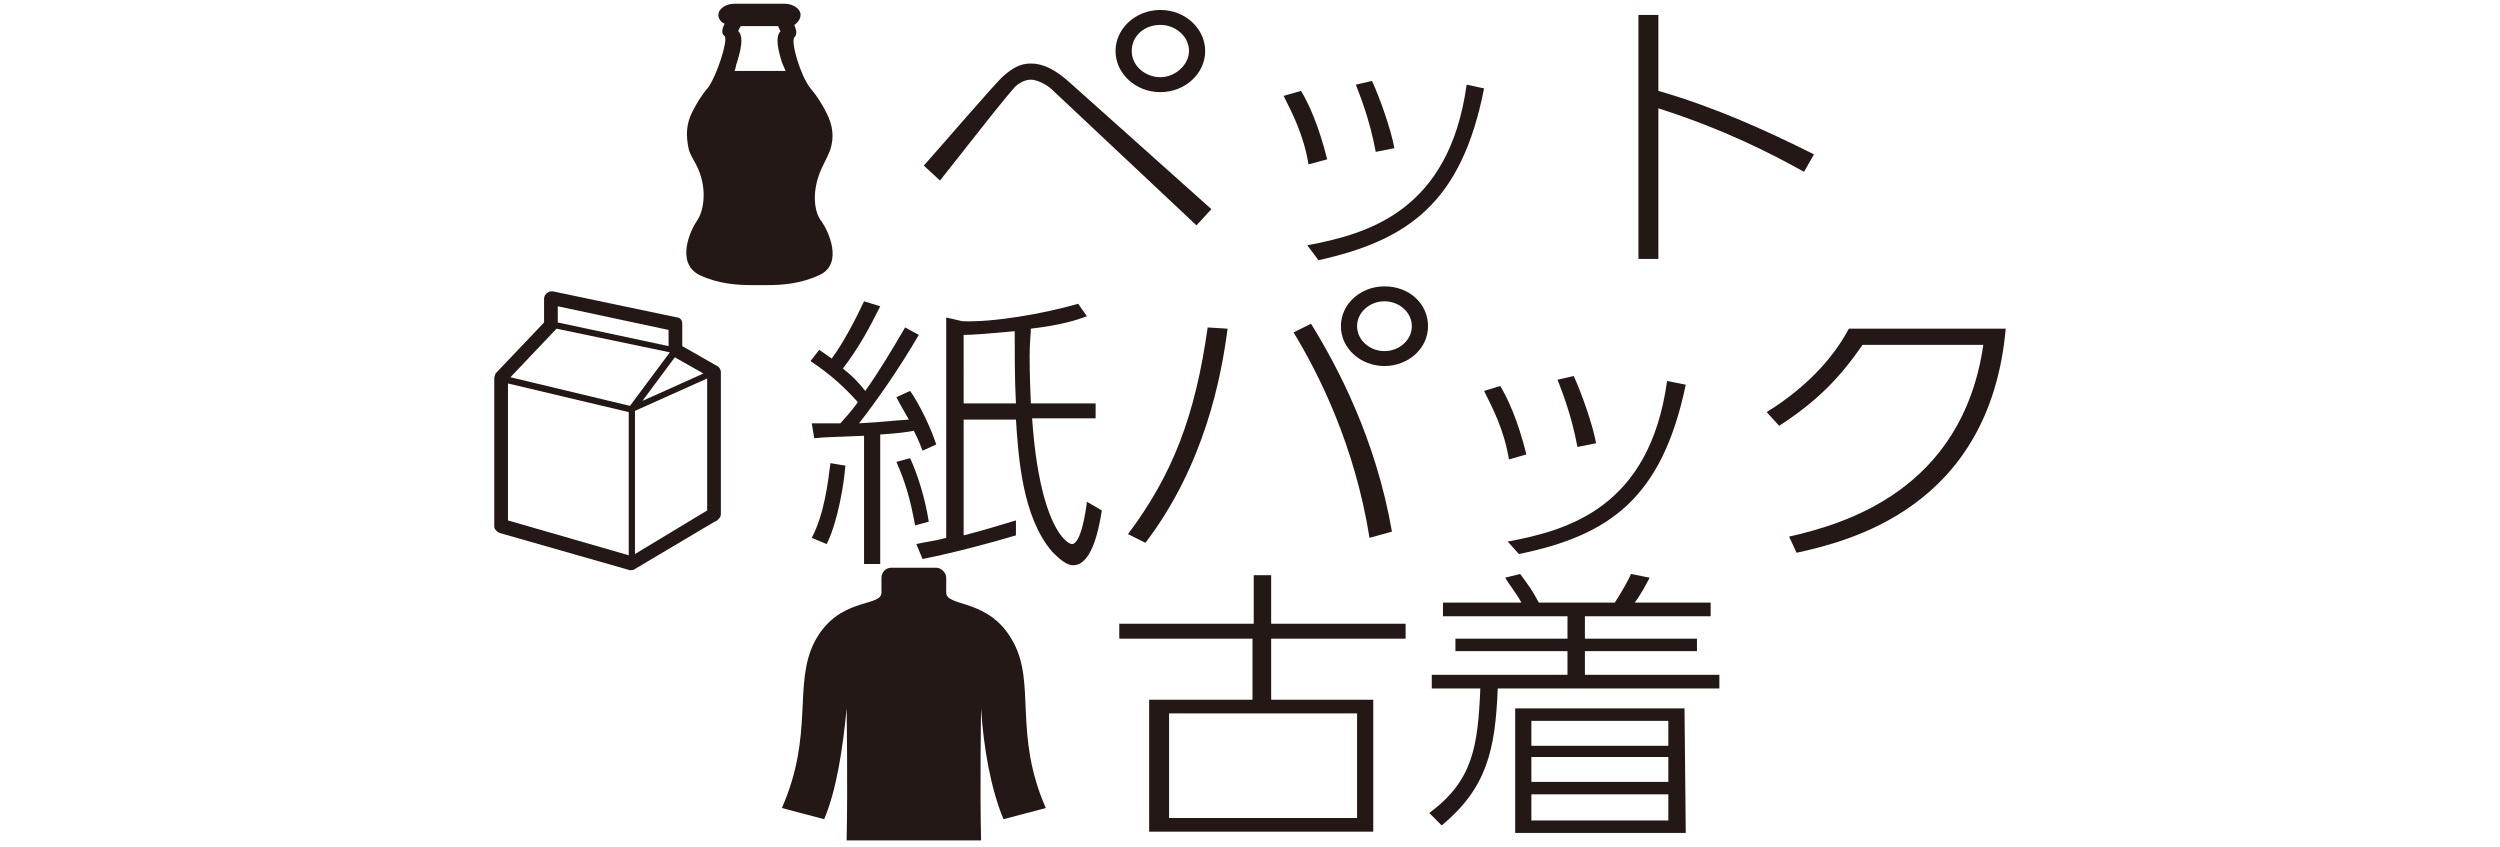 <?xml version="1.0" encoding="utf-8"?>
<!-- Generator: Adobe Illustrator 28.0.0, SVG Export Plug-In . SVG Version: 6.00 Build 0)  -->
<svg version="1.1" id="レイヤー_1" xmlns="http://www.w3.org/2000/svg" xmlns:xlink="http://www.w3.org/1999/xlink" x="0px"
	 y="0px" viewBox="0 0 200.8 68" style="enable-background:new 0 0 200.8 68;" xml:space="preserve">
<style type="text/css">
	.st0{fill-rule:evenodd;clip-rule:evenodd;fill:#231815;}
	.st1{fill:#231815;}
</style>
<g>
	<path class="st0" d="M70.9,1.5L70.9,1.5L70.9,1.5z"/>
	<g>
		<path class="st1" d="M74.2,13.3c1-1.1,5.8-6.7,6.4-7.2c0.7-0.6,1.3-1,2.2-1c1,0,2,0.5,3.2,1.6l11.3,10.1l-1.2,1.3L84.5,7.2
			c-0.4-0.4-1.2-0.8-1.7-0.8s-1,0.3-1.3,0.6c-0.8,0.9-2.3,2.8-6,7.5L74.2,13.3z M96.8,4.1c0,1.8-1.6,3.3-3.6,3.3s-3.6-1.5-3.6-3.3
			s1.6-3.3,3.6-3.3S96.8,2.3,96.8,4.1z M90.9,4.1c0,1.2,1.1,2.1,2.3,2.1c1.2,0,2.3-1,2.3-2.1c0-1.2-1.1-2.1-2.3-2.1
			C91.9,2,90.9,2.9,90.9,4.1z"/>
		<path class="st1" d="M105.1,13.2c-0.4-2.4-1.3-4.1-2-5.5l1.4-0.4c0.6,1,1.4,2.7,2.1,5.5L105.1,13.2z M105,19.7
			c4.8-0.9,11.4-2.7,12.8-12.9l1.4,0.3c-1.8,9.2-6.1,12.2-13.3,13.8L105,19.7z M110.5,12.2c-0.5-2.7-1.3-4.6-1.6-5.4l1.3-0.3
			c0.6,1.3,1.5,3.8,1.8,5.4L110.5,12.2z"/>
		<path class="st1" d="M144.9,13.8c-2.7-1.5-6.4-3.4-11.7-5.1v12.1h-1.6V1.2h1.6v6.1c4.5,1.3,8.5,3.1,12.5,5.1L144.9,13.8z"/>
	</g>
</g>
<g>
	<path class="st1" d="M66,17.8c-0.6-0.7-0.9-2.5,0.1-4.5c0.2-0.4,0.4-0.8,0.6-1.3c0.3-1,0.2-1.9-0.3-2.9c-0.3-0.6-0.7-1.3-1.3-2
		c-0.8-1-1.6-3.7-1.3-4.1c0.3-0.3,0.1-0.7,0-1c0.3-0.2,0.5-0.5,0.5-0.8c0-0.5-0.6-0.9-1.3-0.9h-4c-0.7,0-1.3,0.4-1.3,0.9
		c0,0.3,0.2,0.6,0.5,0.7c-0.2,0.4-0.3,0.8,0,1C58.5,3.2,57.6,6,56.9,7c-0.6,0.7-1,1.4-1.3,2c-0.5,1-0.5,1.9-0.3,2.9
		c0.1,0.5,0.4,0.9,0.6,1.3c1,1.9,0.6,3.8,0.1,4.5s-1.8,3.4,0.2,4.4c1.5,0.7,3,0.8,4.2,0.8H61h0.6c1.2,0,2.7-0.1,4.2-0.8
		C67.8,21.2,66.5,18.5,66,17.8z M59.3,2.5c0,0,0-0.1,0.2-0.4h3c0.1,0.2,0.1,0.3,0.2,0.4c-0.3,0.3-0.4,0.9,0.1,2.5
		c0.1,0.2,0.2,0.5,0.3,0.7H59c0.1-0.2,0.1-0.5,0.2-0.7C59.7,3.4,59.6,2.8,59.3,2.5z"/>
</g>
<g>
	<path class="st0" d="M86.6,47.2L86.6,47.2L86.6,47.2z"/>
	<g>
		<path class="st1" d="M100.7,50.1v-3.9h1.4v3.9h10.8v1.2h-10.8v4.9h8.2v10.6h-18V56.2h8.3v-4.9H89.9v-1.2H100.7z M93.9,57.3v8.4
			H109v-8.4C109,57.3,93.9,57.3,93.9,57.3z"/>
		<path class="st1" d="M138.1,55.3h-17.8c-0.2,5-0.9,8-4.5,11l-1-1c3.5-2.6,3.9-5.3,4.1-10H115v-1.1h10.9v-1.9h-9v-1h9v-1.8h-10
			v-1.1h6.3c-0.5-0.9-1.1-1.6-1.3-2l1.2-0.3c0.8,1.1,0.9,1.2,1.5,2.3h6.1c0.4-0.6,1.1-1.8,1.3-2.3l1.5,0.3c-0.2,0.4-0.8,1.5-1.2,2
			h6.1v1.1h-10.1v1.8h9v1h-9v1.9h10.8L138.1,55.3L138.1,55.3z M135.4,66.9h-13.7v-10h13.6L135.4,66.9L135.4,66.9z M134,57.9h-11v2
			h11V57.9z M134,60.8h-11v2h11V60.8z M134,63.8h-11v2.1h11V63.8z"/>
	</g>
</g>
<g>
	<path class="st1" d="M81.4,51.6c-1.9-3.6-5.4-2.8-5.4-4s0-1.2,0-1.2c0-0.4-0.4-0.8-0.8-0.8h-3.6c-0.5,0-0.8,0.4-0.8,0.8
		c0,0,0,0,0,1.2s-3.5,0.3-5.4,4c-1.7,3.4,0,7.4-2.6,13.3l3.4,0.9c1-2.4,1.5-5.7,1.8-8.9c0,0,0.1,6.3,0,10.6h10.8
		c-0.1-4.2,0-10.6,0-10.6c0.2,3.2,0.8,6.5,1.8,8.9l3.4-0.9C81.4,59,83.2,54.9,81.4,51.6z"/>
</g>
<g>
	<path class="st0" d="M61.9,25.2L61.9,25.2L61.9,25.2z"/>
	<g>
		<path class="st1" d="M73.8,26.9c-1.7,2.9-3.4,5.3-4.8,7.1c1.9-0.1,2.5-0.2,4-0.3c-0.4-0.7-0.7-1.2-1-1.8l1.1-0.5
			c0.3,0.4,1.4,2.2,2.1,4.3l-1.1,0.5c-0.3-0.8-0.5-1.2-0.7-1.6c-0.5,0.1-1.2,0.2-2.7,0.3v10.4h-1.3V35c-2.3,0.1-3.1,0.1-4,0.2
			L65.2,34c1.1,0,1.6,0,2.3,0c0.9-1,1.2-1.4,1.4-1.7c-0.9-1-2-2.1-3.8-3.3l0.7-0.9c0.6,0.4,0.7,0.5,1,0.7c0.9-1.2,1.9-3.1,2.6-4.6
			l1.3,0.4c-0.9,1.8-1.7,3.3-3,5c0.9,0.7,1.4,1.3,1.8,1.8c1.2-1.7,2.2-3.4,3.2-5.1L73.8,26.9z M65.2,43.2c1-1.9,1.3-4.4,1.5-6
			l1.2,0.2c-0.1,1.4-0.6,4.5-1.5,6.3L65.2,43.2z M73.5,42.2c-0.4-2.2-0.8-3.5-1.5-5.1l1.1-0.3c0.6,1.3,1.2,3.2,1.5,5.1L73.5,42.2z
			 M87.3,25.4c-0.8,0.3-2,0.7-4.5,1c0,0.4-0.1,1.1-0.1,2.2c0,0.2,0,1.7,0.1,3.8H88v1.2h-5.1c0.6,8.7,2.8,10.1,3.2,10.1
			c0.7,0,1.1-2.5,1.2-3.4l1.2,0.7c-0.3,1.9-0.9,4.4-2.3,4.4c-0.6,0-1.2-0.6-1.7-1.1c-2.4-2.8-2.7-7.6-2.9-10.6h-4.2V43
			c1.6-0.4,2.5-0.7,4.2-1.2V43c-2,0.6-5,1.4-7.5,1.9l-0.5-1.2c0.8-0.2,1.3-0.2,2.4-0.5V25.5l1.3,0.3c2.5,0.1,6.5-0.6,9.3-1.4
			L87.3,25.4z M77.4,32.4h4.2c-0.1-1.9-0.1-4-0.1-5.8c-2.1,0.2-3.4,0.3-4.1,0.3C77.4,26.9,77.4,32.4,77.4,32.4z"/>
		<path class="st1" d="M98.6,26.4c-0.5,3.8-1.8,10.9-6.6,17.2l-1.4-0.7c3.6-4.8,5.4-9.5,6.4-16.6L98.6,26.4z M110,43.2
			c-1.2-7.5-4.1-13.2-6.1-16.5l1.4-0.7c2.1,3.4,5.2,9.2,6.5,16.7L110,43.2z M114.7,26.2c0,1.8-1.6,3.2-3.5,3.2s-3.5-1.4-3.5-3.2
			c0-1.8,1.6-3.2,3.5-3.2C113.2,23,114.7,24.4,114.7,26.2z M109,26.2c0,1.1,1,2,2.2,2s2.2-0.9,2.2-2s-1-2-2.2-2S109,25.1,109,26.2z"
			/>
		<path class="st1" d="M121.2,36.9c-0.4-2.4-1.3-4.1-2-5.5l1.3-0.4c0.6,1,1.4,2.7,2.1,5.5L121.2,36.9z M121.1,43.5
			c4.8-0.9,11.4-2.7,12.8-12.9l1.5,0.3C133.5,40,129.3,43,122,44.5L121.1,43.5z M126.7,35.9c-0.5-2.7-1.3-4.6-1.6-5.4l1.3-0.3
			c0.6,1.3,1.5,3.8,1.8,5.4L126.7,35.9z"/>
		<path class="st1" d="M143.7,43.1c4.4-1,13.9-3.7,15.6-15.4h-9.7c-1.8,2.6-3.6,4.5-6.7,6.5l-1-1.1c2.1-1.3,4.9-3.5,6.6-6.7h12.6
			c-1.3,14.5-12.8,17.1-16.8,18L143.7,43.1z"/>
	</g>
</g>
<g>
	<path class="st1" d="M57.6,29.4l-2.8-1.6V26c0-0.3-0.2-0.5-0.4-0.5l-10-2.1c-0.2,0-0.3,0-0.4,0.1c-0.2,0.1-0.3,0.3-0.3,0.5v1.9
		L39.8,30c0,0.1-0.1,0.2-0.1,0.4v11.9c0,0.2,0.2,0.4,0.4,0.5l10.5,3c0.1,0,0.3,0,0.4-0.1l6.4-3.8c0.1,0,0.2-0.1,0.3-0.2
		c0.1-0.1,0.2-0.2,0.2-0.4V29.9C57.9,29.7,57.8,29.5,57.6,29.4z M54.2,28.7l2.3,1.3l-4.9,2.2L54.2,28.7z M53.7,26.5v1.3l-8.9-1.9
		v-1.3L53.7,26.5z M44.7,26.4L44.7,26.4l9.1,1.9l0,0l-3.2,4.3L41,30.3L44.7,26.4z M40.8,30.8l9.7,2.3v11.5l-9.7-2.8
		C40.8,41.8,40.8,30.8,40.8,30.8z M51,44.5V33l5.8-2.6V41L51,44.5z"/>
</g>
</svg>
